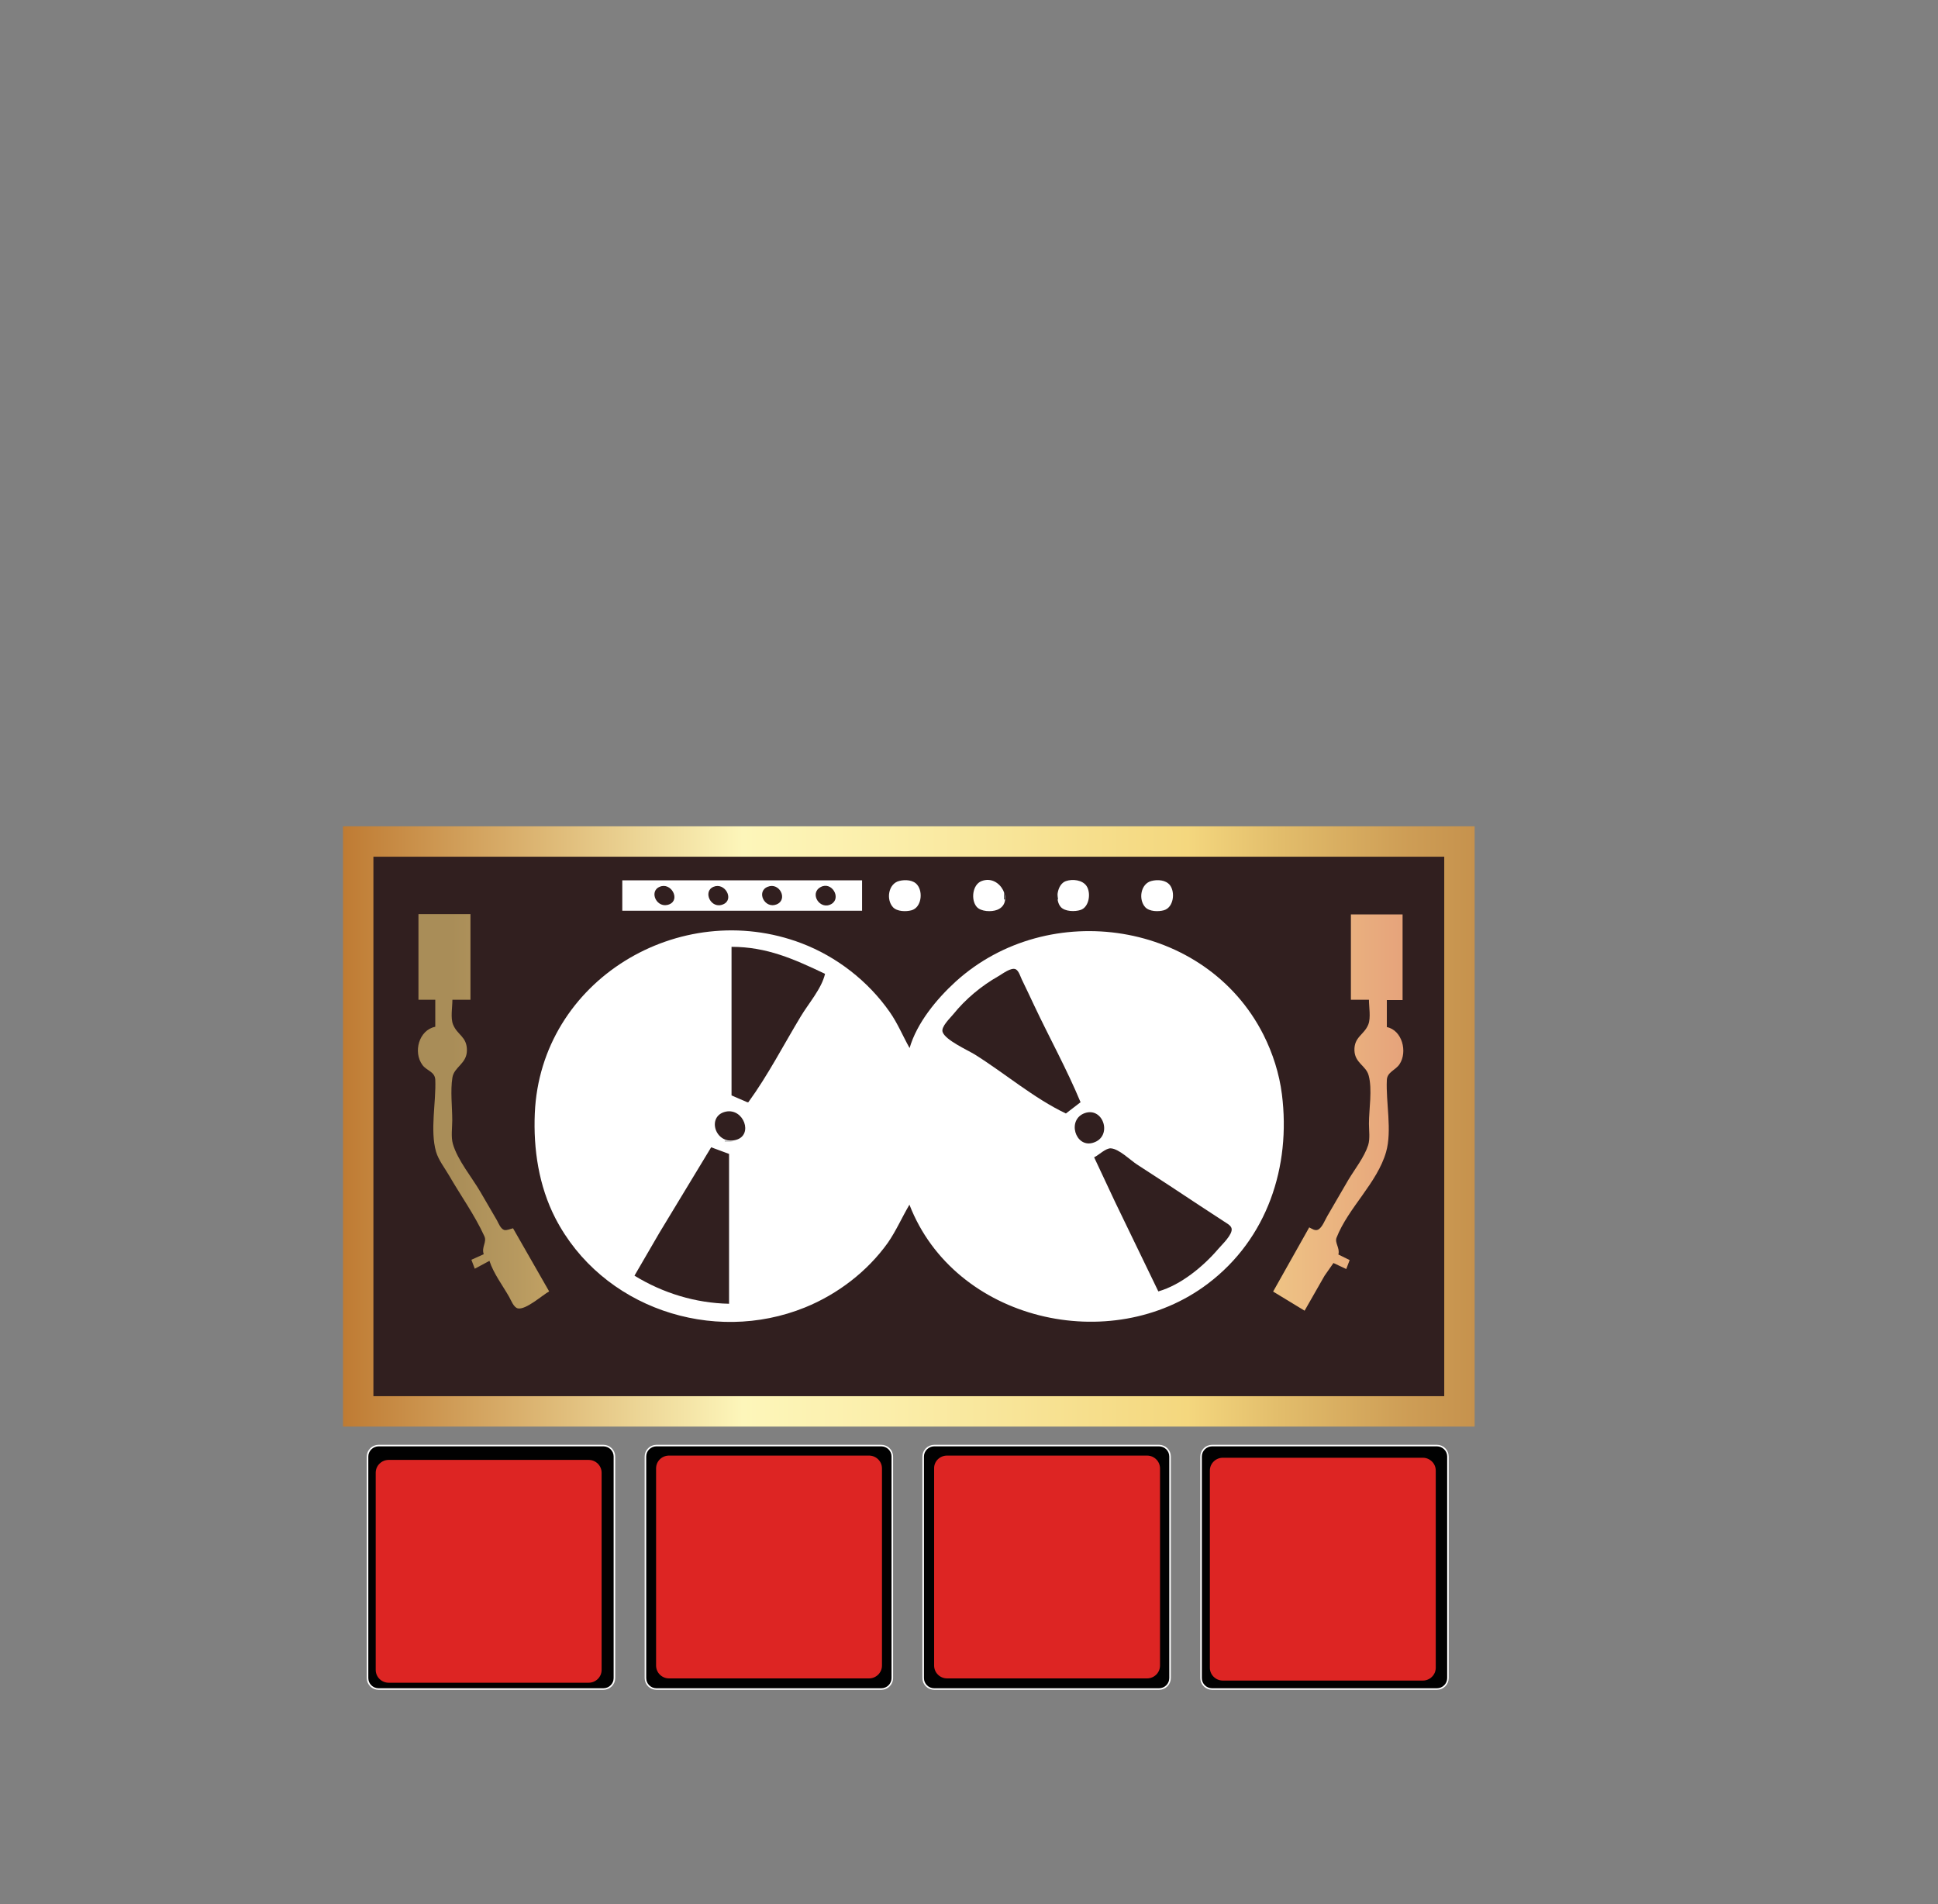 <?xml version="1.0" encoding="utf-8"?>
<!-- Generator: Adobe Illustrator 24.1.2, SVG Export Plug-In . SVG Version: 6.00 Build 0)  -->
<svg version="1.1" id="Layer_1" xmlns="http://www.w3.org/2000/svg" xmlns:xlink="http://www.w3.org/1999/xlink" x="0px" y="0px"
	 viewBox="0 0 1256 1234" style="enable-background:new 0 0 1256 1234;" xml:space="preserve">
<rect x="0" y="0" width="1256" height="1234" fill="#808080" stroke="none"/>
<style type="text/css">
	.st0{fill:url(#SVGID_1_);}
	.st1{fill:#311F1F;}
	.st2{fill:#FFFFFF;}
	.st3{fill:#8F8F8F;}
	.st4{fill:#2F2F2F;}
	.st5{fill:url(#SVGID_2_);}
	.st6{fill:#6D6D6D;}
	.st7{fill:#ADADAD;}
	.st8{fill:#010101;stroke:#FFFFFF;stroke-miterlimit:10;}
	.st9{fill:#DD2523;}
</style>
<g>
	
		<linearGradient id="SVGID_1_" gradientUnits="userSpaceOnUse" x1="222.3" y1="576" x2="955.7" y2="576" gradientTransform="matrix(1 0 0 1 0 154)">
		<stop  offset="0" style="stop-color:#BF7B33"/>
		<stop  offset="0.194" style="stop-color:#E0BD7B"/>
		<stop  offset="0.353" style="stop-color:#FDF6BA"/>
		<stop  offset="0.482" style="stop-color:#FBEEAA"/>
		<stop  offset="0.734" style="stop-color:#F4D880"/>
		<stop  offset="0.746" style="stop-color:#F4D77E"/>
		<stop  offset="0.824" style="stop-color:#E3BE6C"/>
		<stop  offset="0.937" style="stop-color:#CE9E56"/>
		<stop  offset="1" style="stop-color:#C6924D"/>
	</linearGradient>
	<path class="st0" d="M222.3,535.5v389h733.4v-389H222.3z"/>
	<path class="st1" d="M242,555.2v349.6h694V555.2H242z"/>
	<path class="st2" d="M403.3,570.5v19.7h155.4v-19.7H403.3z"/>
	<path class="st2" d="M582.8,570.9c-7,1.7-8.7,11.9-4.1,17c2.7,2.9,8.5,3,12.1,2c6.3-1.8,7.5-11.6,3.8-16.3
		C592.1,570.2,586.7,569.9,582.8,570.9L582.8,570.9z"/>
	<path class="st2" d="M636.1,571c-5.9,2.3-7,12.2-3.1,16.7c2.7,3.1,9.6,3.4,13.3,1.9C657.6,585.2,648.5,566.2,636.1,571 M690.8,571
		c-5.8,2-7.2,12.5-3.3,16.8c2.7,3,9.2,3.1,12.8,1.9c5.6-1.8,6.9-11,3.9-15.5C701.5,570.2,695.1,569.5,690.8,571z"/>
	<path class="st2" d="M746.3,570.9c-7,1.7-8.7,11.9-4.1,17c2.7,2.9,8.5,3,12.1,2c6.3-1.8,7.5-11.6,3.9-16.3
		C755.5,570.2,750.2,569.9,746.3,570.9z"/>
	<path class="st1" d="M427.5,574.7c-7.3,3.1-1.6,14.7,6.4,11.3C441.1,582.9,434.9,571.5,427.5,574.7z"/>
	<path class="st1" d="M462.4,574.7c-7.2,3-1.6,14.9,6.4,11.3C476,582.8,469.8,571.6,462.4,574.7z"/>
	<path class="st3" d="M468.2,574.1l0.7,0.7L468.2,574.1z"/>
	<path class="st1" d="M497.5,574.7c-7.6,3.1-1.9,14.5,5.8,11.4C510.9,583,505.2,571.5,497.5,574.7z"/>
	<path class="st1" d="M531.8,574.9c-7.5,4.1-0.3,15.3,7.1,10.9C545.4,581.9,539,570.9,531.8,574.9z"/>
	<path class="st3" d="M740.4,574.1l0.7,0.7L740.4,574.1 M758.7,574.1l0.7,0.7L758.7,574.1z"/>
	<path class="st4" d="M650.7,577.1v5.8h0.7L650.7,577.1 M685,577.1v5.8h0.7L685,577.1z"/>
	<path class="st3" d="M759.7,584.1l0.2,0.5L759.7,584.1 M470.4,584.4l0.7,0.7L470.4,584.4 M494.5,584.4l0.7,0.7L494.5,584.4z"/>
	<path class="st3" d="M741.9,588l0.7,0.7L741.9,588 M757.2,588l0.7,0.7L757.2,588 M633.9,588.7l0.7,0.7L633.9,588.7 M701.8,588.7
		l0.7,0.7L701.8,588.7 M580.6,589.5l0.7,0.7L580.6,589.5 M591.6,589.5l0.7,0.7L591.6,589.5z"/>
	
		<linearGradient id="SVGID_2_" gradientUnits="userSpaceOnUse" x1="270.839" y1="566.9" x2="909.485" y2="566.9" gradientTransform="matrix(1 0 0 1 0 154)">
		<stop  offset="3.482590e-02" style="stop-color:#A98D58"/>
		<stop  offset="0.1" style="stop-color:#B7995F"/>
		<stop  offset="0.224" style="stop-color:#DDB771"/>
		<stop  offset="0.308" style="stop-color:#FACF7F"/>
		<stop  offset="0.502" style="stop-color:#FCE88C"/>
		<stop  offset="0.627" style="stop-color:#FDFA96"/>
		<stop  offset="0.748" style="stop-color:#F6E18E"/>
		<stop  offset="1" style="stop-color:#E6A37B"/>
	</linearGradient>
	<path class="st5" d="M271.2,592.4v55.5h10.9v17.5c-10.6,2.1-14.5,16.4-8.3,24.8c2.8,3.8,8,4.2,8.3,9.5c0.6,14.4-3.5,32.8,0.5,46.7
		c1.6,5.4,5.6,10.5,8.4,15.3c7.5,13,16.7,25.8,22.9,39.4c1.8,3.9-2,7-0.4,11.7l-8,3.6l2.2,5.8l9.5-5.1c2.6,8.1,8.6,16,12.8,23.4
		c1.2,2.1,2.9,6.8,5.6,7.4c5.2,1.1,15.8-8.5,20.3-11L332.5,796c-1.6,0.3-4,1.5-5.7,1.1c-2.3-0.7-3.7-4.3-4.7-6.2
		c-3.5-6.1-7.1-12.1-10.6-18.2c-5.6-9.7-14.9-20.7-18-31.4c-1.3-4.6-0.4-10.6-0.4-15.3c0-8.9-1.3-18.9,0.1-27.7
		c1.1-6.9,9.3-8.9,9.4-17.5c0.1-9.1-6.2-9.9-9-16.9c-1.7-4.4-0.4-11.3-0.4-16h11.7v-55.5L271.2,592.4 M875.5,592.4v55.5h11.7
		c0,4.7,1.3,11.6-0.4,16c-2.7,6.8-9.3,8-9,16.9c0.3,8.1,7.5,9.8,9.2,16.1c2.5,9.1,0.2,21.9,0.2,31.3c0,4.3,0.8,9.7-0.5,13.9
		c-2.5,7.8-8.7,15.6-12.9,22.6c-4.6,7.8-9,15.6-13.6,23.4c-1.5,2.5-3.3,7.5-6,8.8c-1.9,0.9-4-0.6-5.7-1.5L825.1,837l20.4,12.4
		l12.9-22.6l5.8-8.3l8.3,3.9l2.2-5.8l-7.3-3.6c1.1-4.3-2.5-7.5-1.2-10.9c7.6-19.4,26.3-35.4,32.1-55.5c4-13.9-0.2-32.3,0.5-46.7
		c0.2-5.2,5.6-6.3,8.2-10.2c5.4-8.1,1.7-22.1-8.2-24.1v-17.5H909v-55.5h-33.5V592.4z"/>
	<path class="st2" d="M589.4,780.7c29.2,75.4,130.7,98.7,193.4,51.2c38.5-29.1,53.9-75.8,48-122.7c-1.7-13.4-5.9-26.6-12-38.7
		c-37.4-73.8-139.3-88.9-199.4-34.4c-12.3,11.2-25.2,26.8-29.9,43.1c-4.4-7.8-7.7-16-12.9-23.4c-14-20-34.3-35.8-57.1-44.5
		c-79-30-169.2,24-172.9,110.2c-1,23.2,2.6,47.1,13.3,67.9c30,58.1,101.9,82.2,161.8,57.9c21.2-8.6,40.4-23.3,53.7-41.9
		C580.8,797.6,584.5,789,589.4,780.7L589.4,780.7z"/>
	<path class="st1" d="M474.1,613.6v96.3l10.2,4.4h0.7c12.6-17.3,22.8-37.1,33.9-55.5c5-8.4,13.6-18.1,15.8-27.7
		C514.5,621.5,497,613.6,474.1,613.6z"/>
	<path class="st1" d="M690.8,721.6l9.5-7.3c-8.9-21.4-20.2-41.8-30.1-62.8c-2.6-5.6-5.3-11.2-8-16.8c-0.9-1.9-1.9-5.4-3.8-6.5
		c-3-1.6-8.8,3-11.3,4.4c-11.1,6.3-21.3,14.8-29.3,24.7c-1.9,2.4-8.1,8.1-6.9,11.5c1.8,5.3,16.2,11.7,20.9,14.6
		C651.3,695.6,670,711.7,690.8,721.6z"/>
	<path class="st1" d="M470.4,720.4c-12.9,2.8-6.8,22,6.6,18.3C488.4,735.6,482,718,470.4,720.4z"/>
	<path class="st1" d="M703.2,721.3c-12,4.1-6.3,22.7,5.1,19.3C721.3,736.8,715.3,717.3,703.2,721.3z"/>
	<path class="st6" d="M713.4,736.9l0.7,0.7L713.4,736.9z"/>
	<path class="st7" d="M469.7,739.1v0.7h5.8L469.7,739.1z"/>
	<path class="st1" d="M460.9,743.5L427.3,799l-16.1,27.7c18.4,11.3,39.6,17.8,61.3,18.2v-97.1L460.9,743.5 M709.1,750l13.7,29.2
		l27.9,57.7c14.7-4.2,29.3-16.3,39-27.7c2.3-2.7,9.2-9.1,8.5-13c-0.4-2.2-3.5-3.6-5.2-4.8c-5.1-3.4-10.2-6.6-15.3-10
		c-13.6-9-27.2-18-40.9-26.8c-4.4-2.9-11.5-10-16.8-10.4C716.7,743.9,712.1,748.6,709.1,750L709.1,750z"/>
	<path class="st8" d="M245.4,936.8H391c4,0,7.2,3.2,7.2,7.1v143.6c0,3.9-3.2,7.1-7.2,7.1H245.4c-4,0-7.2-3.2-7.2-7.1V943.9
		C238.2,940,241.5,936.8,245.4,936.8z"/>
	<path class="st8" d="M425.5,936.8h145.6c4,0,7.2,3.2,7.2,7.1v143.6c0,3.9-3.2,7.1-7.2,7.1H425.5c-4,0-7.2-3.2-7.2-7.1V943.9
		C418.3,940,421.5,936.8,425.5,936.8z"/>
	<path class="st8" d="M605.5,936.8h145.6c4,0,7.2,3.2,7.2,7.1v143.6c0,3.9-3.2,7.1-7.2,7.1H605.5c-4,0-7.2-3.2-7.2-7.1V943.9
		C598.3,940,601.6,936.8,605.5,936.8z"/>
	<path class="st8" d="M785.6,936.8h145.6c4,0,7.2,3.2,7.2,7.1v143.6c0,3.9-3.2,7.1-7.2,7.1H785.6c-4,0-7.2-3.2-7.2-7.1V943.9
		C778.4,940,781.6,936.8,785.6,936.8z"/>
	<g>
		<path class="st9" d="M251.9,946.1h129.6c4.6,0,8.4,3.7,8.4,8.3v127.8c0,4.6-3.8,8.3-8.4,8.3H251.9c-4.6,0-8.4-3.7-8.4-8.3V954.4
			C243.5,949.8,247.3,946.1,251.9,946.1z"/>
		<path class="st9" d="M433.6,943.3h129.6c4.6,0,8.4,3.7,8.4,8.3v127.8c0,4.6-3.8,8.3-8.4,8.3H433.6c-4.6,0-8.4-3.7-8.4-8.3V951.6
			C425.2,947,428.9,943.3,433.6,943.3z"/>
		<path class="st9" d="M613.8,943.3h129.6c4.6,0,8.4,3.7,8.4,8.3v127.8c0,4.6-3.8,8.3-8.4,8.3H613.8c-4.6,0-8.4-3.7-8.4-8.3V951.6
			C605.3,947,609.1,943.3,613.8,943.3z"/>
		<path class="st9" d="M792.5,944.7h129.6c4.6,0,8.4,3.7,8.4,8.3v127.8c0,4.6-3.8,8.3-8.4,8.3H792.5c-4.6,0-8.4-3.7-8.4-8.3V953
			C784.1,948.4,787.9,944.7,792.5,944.7z"/>
	</g>
</g>
</svg>
